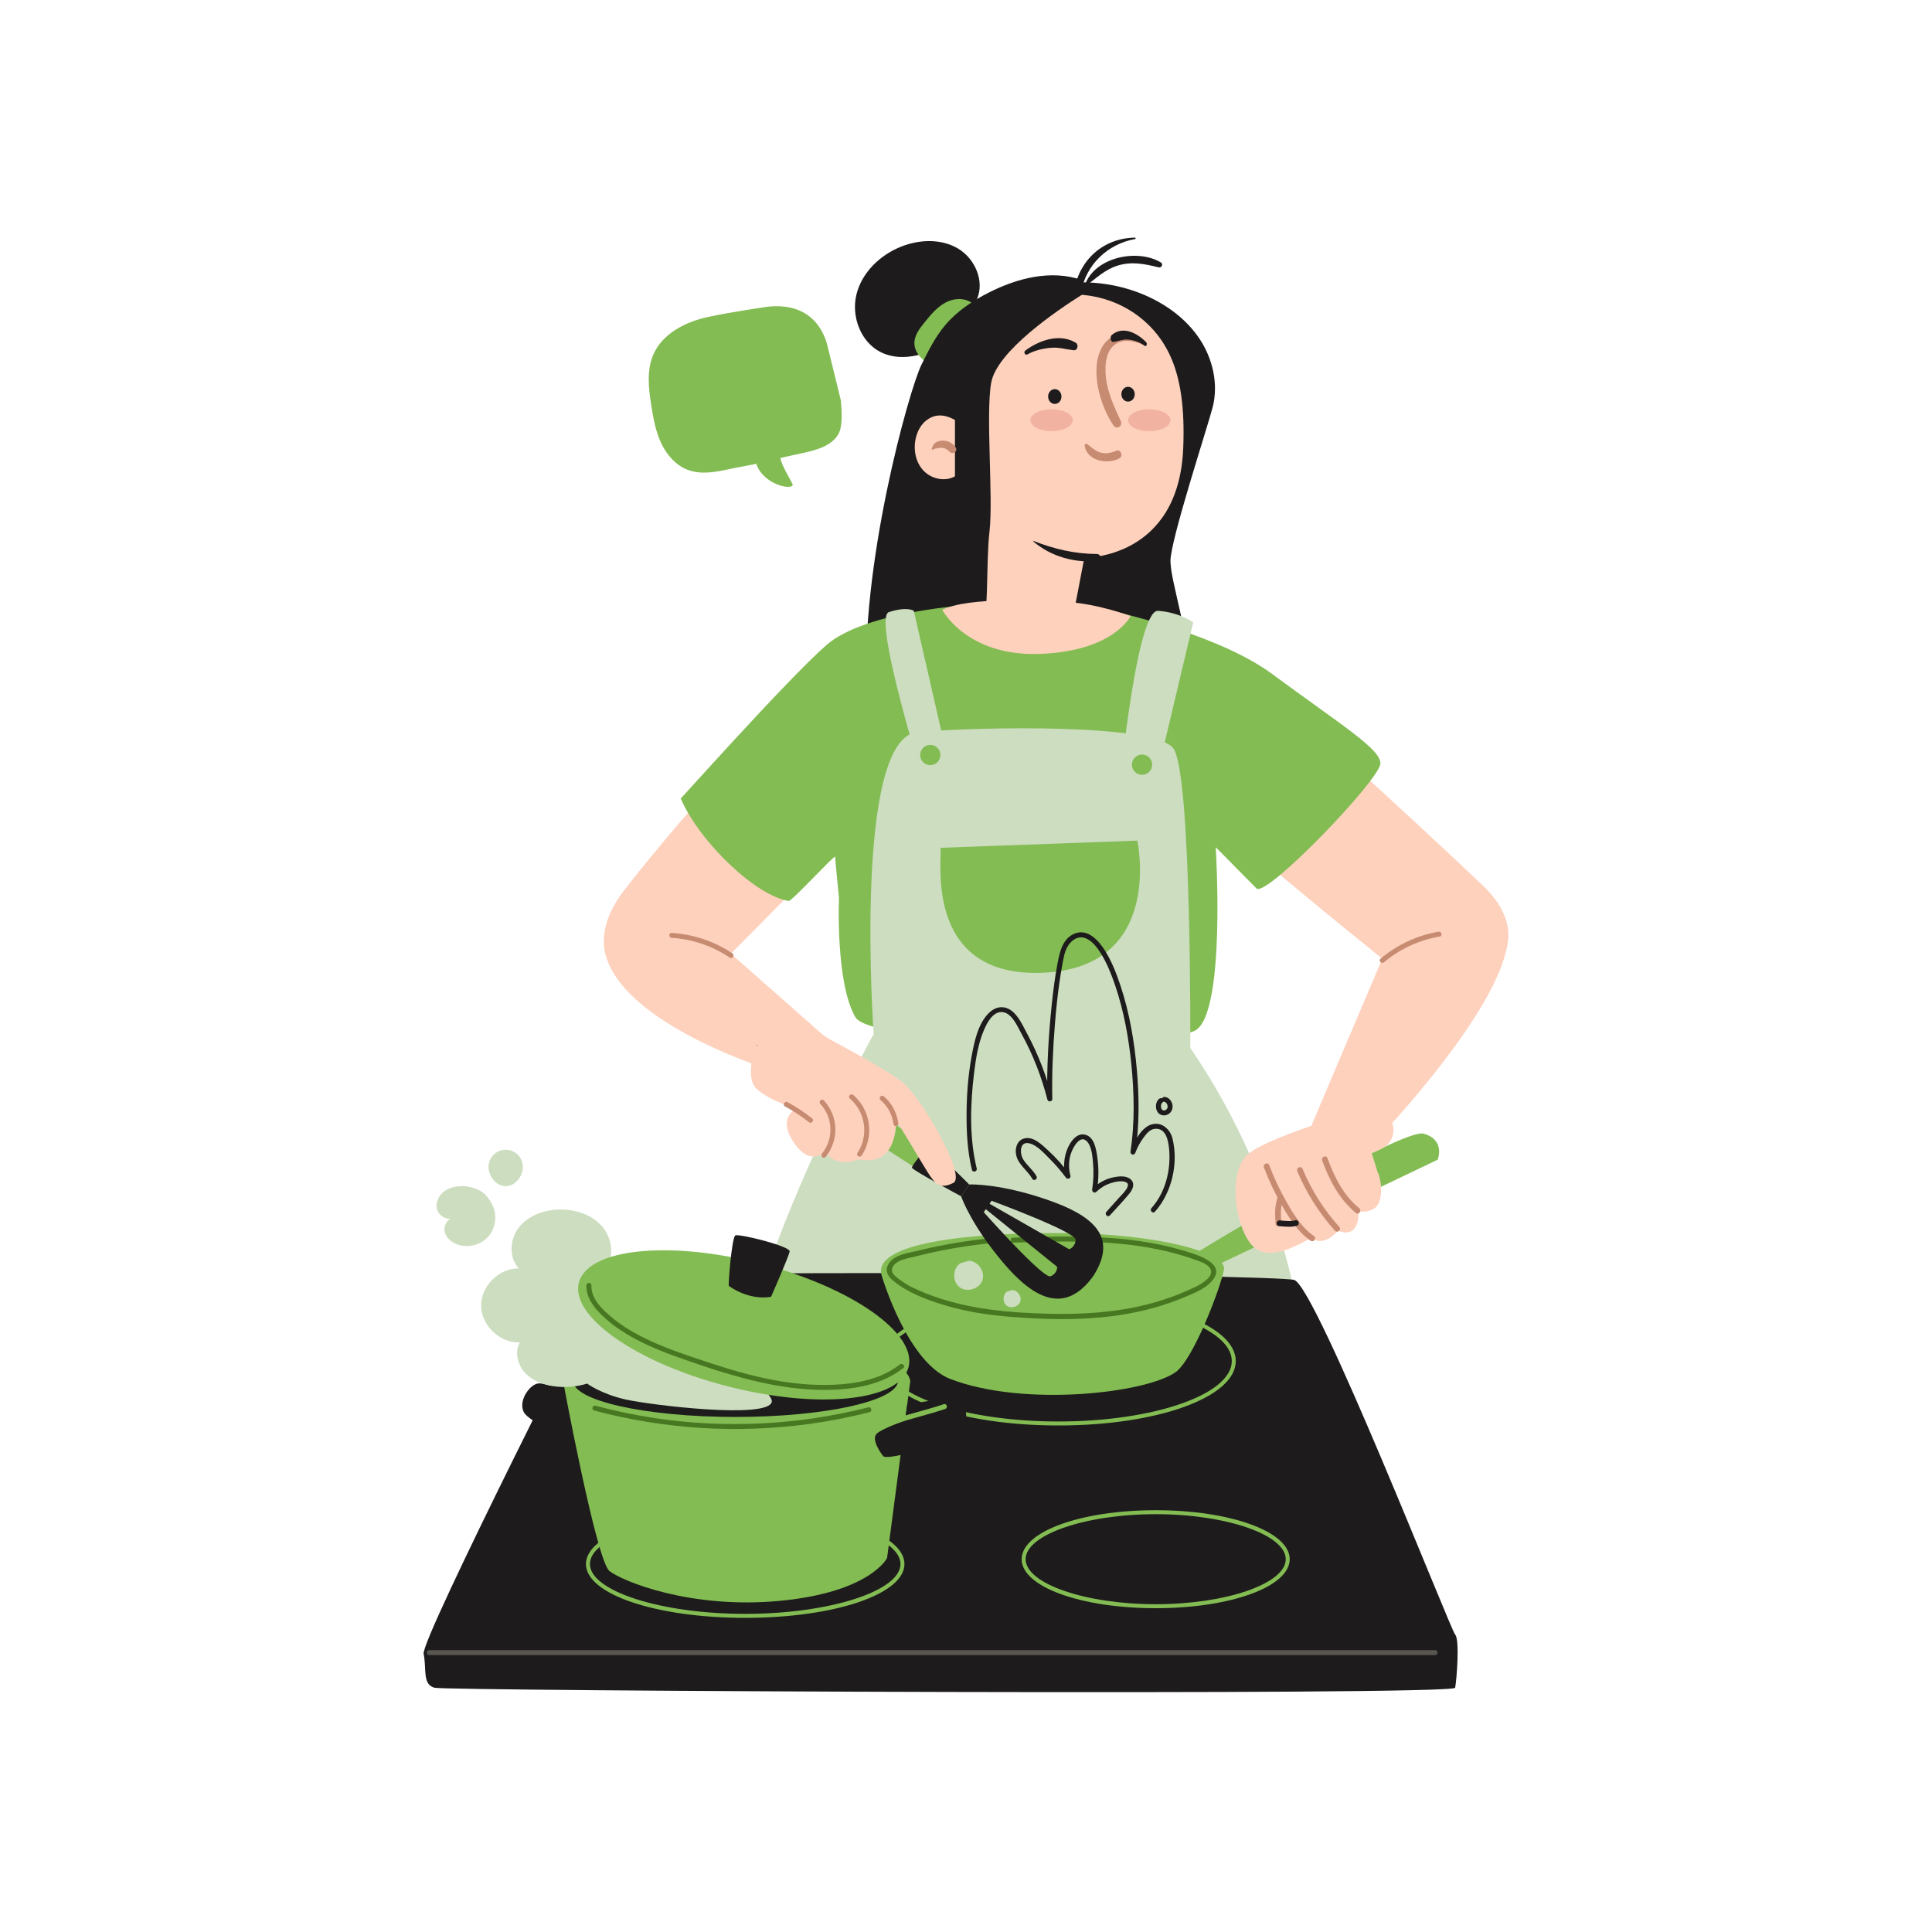 <svg width="374" height="374" viewBox="0 0 374 374" fill="none" xmlns="http://www.w3.org/2000/svg">
<path d="M160.058 66.44C158.615 61.71 154.971 58.689 148.599 59.372C148.599 59.372 141.334 60.423 137.021 61.366C132.707 62.309 128.283 64.539 126.499 68.577C125.134 71.665 125.557 75.217 126.086 78.55C126.48 81.029 126.929 83.535 127.999 85.804C129.07 88.074 130.847 90.114 133.202 90.979C135.811 91.938 138.704 91.354 141.418 90.759C142.881 90.439 144.933 90.107 146.397 89.786C147.748 93.763 153.117 94.916 153.46 93.894C153.543 93.646 151.169 89.985 151.075 88.644C152.554 88.321 154.033 87.997 155.511 87.673C158.099 87.106 160.986 86.329 162.296 84.028C163.207 82.428 162.907 79.399 162.788 77.562L160.058 66.44Z" fill="#83BC53"/>
<path d="M286.802 171.169C272.006 157.224 244.196 131.401 237.197 127.482L229.687 152.506C230.448 155.833 267.584 185.584 267.584 185.584L253.874 217.872L266.942 220.178C266.942 220.178 288.353 197.851 291.57 184.037C291.995 182.213 293.436 177.42 286.802 171.169Z" fill="#FED1BD"/>
<path d="M267.917 186.273C271.004 183.679 274.746 181.971 278.717 181.289C279.326 181.184 279.068 180.256 278.461 180.361C274.323 181.071 270.45 182.894 267.237 185.592C266.761 185.992 267.445 186.669 267.917 186.273Z" fill="#C78B71"/>
<path d="M185.461 48.116C182.191 46.174 177.987 46.337 174.452 47.739C170.372 49.358 166.846 52.735 165.795 56.995C164.743 61.256 166.616 66.273 170.559 68.2C174.867 70.307 180.042 68.43 184.168 65.985L189.126 57.894C190.64 54.406 188.732 50.059 185.461 48.116Z" fill="#1D1B1B"/>
<path d="M183.117 58.528C181.42 59.404 180.168 60.929 178.967 62.414C177.978 63.637 176.935 65.017 177.011 66.589C177.067 67.751 177.754 68.812 178.633 69.575C179.513 70.338 180.578 70.85 181.628 71.352L188.469 58.921C187.09 57.599 184.814 57.652 183.117 58.528Z" fill="#83BC53"/>
<path d="M232.218 65.606C229.675 61.775 225.812 58.934 221.586 57.122C217.084 55.194 212.113 54.374 207.231 54.756L208.165 140.986L231.938 138.681C229.688 120.476 226.725 113.046 226.58 108.686C226.455 104.91 233.844 82.425 234.766 78.762C235.887 74.301 234.763 69.436 232.218 65.606Z" fill="#1D1B1B"/>
<path d="M191.301 65.162C200.485 52.819 219.966 54.829 226.478 68.767C228.537 73.175 229.363 78.988 229.052 86.723C228.184 108.304 209.911 107.964 209.911 107.964L206.531 125.579L190.01 121.415L189.311 97.541C189.311 97.541 187.103 81.424 188.648 71.268C188.991 69.01 189.956 66.969 191.301 65.162Z" fill="#FED1BD"/>
<path d="M219.663 76.311C219.663 77.102 219.085 77.744 218.371 77.744C217.657 77.744 217.079 77.102 217.079 76.311C217.079 75.519 217.657 74.877 218.371 74.877C219.085 74.877 219.663 75.519 219.663 76.311Z" fill="#1D1B1B"/>
<path d="M205.482 76.761C205.482 77.553 204.903 78.195 204.189 78.195C203.475 78.195 202.897 77.553 202.897 76.761C202.897 75.97 203.475 75.328 204.189 75.328C204.903 75.328 205.482 75.97 205.482 76.761Z" fill="#1D1B1B"/>
<path d="M198.931 68.593C200.282 67.799 202.137 67.402 203.685 67.309C205.125 67.223 206.425 67.652 207.83 67.798C208.641 67.883 208.848 66.708 208.226 66.335C205.1 64.46 201.128 65.896 198.496 67.85C198.064 68.172 198.441 68.88 198.931 68.593Z" fill="#1D1B1B"/>
<path d="M209.978 86.314C210.446 89.266 214.476 89.992 216.723 88.705C217.48 88.272 216.966 86.904 216.11 87.251C215.021 87.693 213.955 87.946 212.803 87.532C211.911 87.21 211.187 86.523 210.445 85.955C210.197 85.765 209.94 86.078 209.978 86.314Z" fill="#C78B71"/>
<path d="M191.365 56.659C188.226 58.26 185.233 60.259 182.964 62.953C181.058 65.216 179.721 67.895 178.404 70.545C175.964 75.456 166.335 110.076 167.823 134.257L174.309 125.578C174.309 125.578 187.718 128.814 189.663 124.181C191.607 119.548 190.794 109.355 191.548 102.891C192.302 96.427 190.794 80.24 191.871 74.112C192.949 67.983 204.675 60.055 209.425 57.069V54.211C203.529 52.148 196.929 53.822 191.365 56.659Z" fill="#1D1B1B"/>
<g opacity="0.2">
<path d="M207.678 81.349C207.678 82.522 205.841 83.474 203.573 83.474C201.307 83.474 199.469 82.522 199.469 81.349C199.469 80.175 201.307 79.224 203.573 79.224C205.841 79.224 207.678 80.175 207.678 81.349Z" fill="#C23737"/>
</g>
<g opacity="0.2">
<path d="M226.58 81.349C226.58 82.522 224.742 83.474 222.476 83.474C220.209 83.474 218.372 82.522 218.372 81.349C218.372 80.175 220.209 79.224 222.476 79.224C224.742 79.224 226.58 80.175 226.58 81.349Z" fill="#C23737"/>
</g>
<path d="M184.862 81.305C182.231 79.807 180.481 80.511 179.394 81.32C178.307 82.129 177.629 83.397 177.304 84.713C176.763 86.899 177.191 89.385 178.713 91.045C180.235 92.705 182.904 93.322 184.862 92.207V81.305Z" fill="#FED1BD"/>
<path d="M180.546 87.052C180.919 86.81 181.798 86.686 182.23 86.686C182.949 86.685 183.398 87.044 183.893 87.511C184.474 88.059 185.444 87.36 185.018 86.643C184.502 85.778 183.454 85.267 182.456 85.294C181.982 85.306 181.449 85.448 181.058 85.723C180.592 86.051 180.582 86.394 180.364 86.871C180.314 86.98 180.424 87.13 180.546 87.052Z" fill="#C78B71"/>
<path d="M221.783 66.294C219.377 63.559 215.158 64.043 213.377 67.135C210.876 71.478 212.93 78.52 215.548 82.36C216.15 83.243 217.411 82.487 216.968 81.53C215.537 78.442 214.08 75.316 214.002 71.835C213.949 69.415 214.546 66.588 217.388 66.052C218.573 65.829 220.315 66.264 221.384 66.81C221.721 66.983 222.032 66.577 221.783 66.294Z" fill="#C78B71"/>
<path d="M200.038 104.834C203.44 107.716 207.91 108.971 212.341 108.626C213.215 108.558 213.241 107.255 212.341 107.248C208.022 107.214 204.112 106.297 200.1 104.728C200.042 104.705 199.991 104.794 200.038 104.834Z" fill="#1D1B1B"/>
<path d="M210.117 55.39C212.152 53.919 213.808 52.238 216.267 51.445C219.054 50.546 221.565 51.093 224.306 51.756C224.879 51.895 225.232 51.106 224.711 50.797C220.107 48.06 211.806 49.791 209.977 55.282C209.951 55.357 210.049 55.438 210.117 55.39Z" fill="#1D1B1B"/>
<path d="M219.706 46.001C213.631 46.093 208.997 50.231 207.917 56.205C207.757 57.087 209.11 57.464 209.267 56.577C210.212 51.248 214.423 47.225 219.743 46.271C219.897 46.243 219.86 45.998 219.706 46.001Z" fill="#1D1B1B"/>
<path d="M221.575 66.937C220.655 66.193 219.393 65.821 218.338 65.733C217.358 65.653 216.473 66.055 215.516 66.192C214.965 66.271 214.824 65.17 215.247 64.821C217.375 63.062 220.08 64.408 221.871 66.241C222.165 66.543 221.908 67.206 221.575 66.937Z" fill="#1D1B1B"/>
<path d="M175.595 147.647L165.435 123.577C158.899 128.227 133.242 156.254 120.821 172.35C115.621 179.089 116.848 183.889 117.467 185.658C122.152 199.044 149.969 207.408 149.969 207.408L161.747 202.482L141.481 184.614C141.481 184.614 175.197 151.036 175.595 147.647Z" fill="#FED1BD"/>
<path d="M141.768 184.548C138.279 182.21 134.217 180.852 130.028 180.59C129.409 180.552 129.412 181.514 130.028 181.553C134.051 181.804 137.935 183.136 141.282 185.38C141.798 185.725 142.281 184.892 141.768 184.548Z" fill="#C78B71"/>
<path d="M131.761 154.556C130.415 156.235 152.271 131.611 159.986 124.865C167.596 118.209 188.162 117.074 188.162 117.074L211.469 117.431C211.469 117.431 234.674 121.905 246.244 130.456C259.593 140.322 267.456 145.088 267.211 147.86C266.92 151.14 245.265 173.628 243.256 172.01L235.344 164.003C235.344 164.003 237.385 196.32 231.337 199.502C225.288 202.683 168.824 202.502 165.584 196.905C161.704 190.202 162.413 173.797 162.413 173.797C162.413 173.797 161.683 166.545 161.661 165.851C161.646 165.374 153.248 174.499 152.689 174.414C146.453 173.467 135.563 163.245 131.761 154.556Z" fill="#83BC53"/>
<path d="M182.402 118.04C182.402 118.04 187.12 127.14 201.387 126.583C215.652 126.026 218.861 119.257 218.861 119.257C218.861 119.257 212.531 116.887 206.736 116.553C200.941 116.218 187.604 115.515 182.402 118.04Z" fill="#FED1BD"/>
<path d="M228.288 199.852L170.952 196.871C170.952 196.871 144.545 242.831 140.75 276.746L196.437 277.051L198.75 271.043L200.968 277.21H253.687C253.687 277.21 255.189 236.726 228.288 199.852Z" fill="#CDDDC0"/>
<path d="M169.124 200.165C169.124 200.165 165.044 142.764 177.675 141.706C190.306 140.649 223.479 140.098 227.118 144.842C230.758 149.587 230.416 204.08 230.416 204.08L169.124 200.165Z" fill="#CDDDC0"/>
<path d="M181.272 159.465C181.272 159.465 168.458 119.659 172.075 118.49C175.693 117.323 176.896 118.249 176.896 118.249L186.329 159.465H181.272Z" fill="#CDDDC0"/>
<path d="M216.843 151.293C216.843 151.293 220.087 117.982 224.174 118.245C228.261 118.51 230.989 120.475 230.989 120.475L223.199 153.278L216.843 151.293Z" fill="#CDDDC0"/>
<path d="M223.039 148.027C223.039 149.111 222.161 149.989 221.077 149.989C219.994 149.989 219.116 149.111 219.116 148.027C219.116 146.944 219.994 146.066 221.077 146.066C222.161 146.066 223.039 146.944 223.039 148.027Z" fill="#83BC53"/>
<path d="M182.049 146.157C182.049 147.241 181.171 148.119 180.088 148.119C179.004 148.119 178.126 147.241 178.126 146.157C178.126 145.074 179.004 144.196 180.088 144.196C181.171 144.195 182.049 145.074 182.049 146.157Z" fill="#83BC53"/>
<path d="M182.05 164.121C182.53 165.513 178.362 189.348 201.933 188.304C225.505 187.261 220.163 162.729 220.163 162.729L182.05 164.121Z" fill="#83BC53"/>
<path d="M147.256 203.699C147.888 204.13 148.586 204.209 148.815 203.874C149.044 203.539 148.717 202.917 148.085 202.485C147.453 202.054 146.755 201.975 146.526 202.31C146.297 202.645 146.624 203.267 147.256 203.699Z" fill="#1D1B1B"/>
<path d="M116.748 247.787C116.748 247.787 81.403 317.359 82.008 320.167C82.612 322.975 81.706 326.095 84.123 326.719C86.539 327.342 281.388 328.279 281.69 326.719C281.992 325.158 282.597 317.359 281.69 316.423C280.784 315.487 254.976 249.573 250.575 247.786C247.958 246.725 117.956 245.403 116.748 247.787Z" fill="#1D1B1B"/>
<path d="M204.889 275.945C185.635 275.945 170.553 270.468 170.553 263.475C170.553 256.482 185.635 251.005 204.889 251.005C224.142 251.005 239.223 256.482 239.223 263.475C239.223 270.468 224.142 275.945 204.889 275.945ZM204.889 251.775C186.381 251.775 171.324 257.023 171.324 263.475C171.324 269.926 186.381 275.175 204.889 275.175C223.395 275.175 238.453 269.926 238.453 263.475C238.453 257.023 223.395 251.775 204.889 251.775Z" fill="#83BC53"/>
<path d="M83.067 320.4C108.385 320.4 133.703 320.4 159.02 320.4C184.338 320.4 209.656 320.4 234.973 320.4C249.255 320.4 263.537 320.4 277.819 320.4C278.438 320.4 278.439 319.438 277.819 319.438C252.501 319.438 227.184 319.438 201.866 319.438C176.548 319.438 151.23 319.438 125.913 319.438C111.631 319.438 97.349 319.438 83.067 319.438C82.447 319.438 82.447 320.4 83.067 320.4Z" fill="#595551"/>
<path d="M144.257 313.186C126.97 313.186 113.429 308.61 113.429 302.768C113.429 296.925 126.971 292.349 144.257 292.349C161.543 292.349 175.085 296.925 175.085 302.768C175.085 308.61 161.544 313.186 144.257 313.186ZM144.257 293.118C127.964 293.118 114.2 297.536 114.2 302.767C114.2 307.997 127.965 312.415 144.257 312.415C160.55 312.415 174.315 307.997 174.315 302.767C174.315 297.536 160.551 293.118 144.257 293.118Z" fill="#83BC53"/>
<path d="M223.721 311.318C209.171 311.318 197.774 307.152 197.774 301.833C197.774 296.515 209.171 292.349 223.721 292.349C238.27 292.349 249.667 296.515 249.667 301.833C249.666 307.152 238.27 311.318 223.721 311.318ZM223.721 293.118C210.073 293.118 198.544 297.109 198.544 301.833C198.544 306.557 210.074 310.547 223.721 310.547C237.368 310.547 248.897 306.556 248.897 301.833C248.896 297.109 237.368 293.118 223.721 293.118Z" fill="#83BC53"/>
<path d="M142.628 273.984C131.04 273.984 121.964 270.644 121.964 266.38C121.964 262.116 131.041 258.776 142.628 258.776C154.215 258.776 163.292 262.116 163.292 266.38C163.292 270.644 154.215 273.984 142.628 273.984ZM142.628 259.545C131.844 259.545 122.734 262.674 122.734 266.379C122.734 270.084 131.844 273.213 142.628 273.213C153.412 273.213 162.522 270.084 162.522 266.379C162.522 262.675 153.412 259.545 142.628 259.545Z" fill="#83BC53"/>
<path d="M170.712 247.051C170.908 247.644 175.759 263.803 183.998 266.96C198.161 272.386 221.594 269.737 227.514 265.671C231.024 263.261 236.378 249.014 236.946 245.731C237.513 242.448 223.796 238.825 206.197 238.704C188.598 238.584 168.507 240.394 170.712 247.051Z" fill="#83BC53"/>
<path d="M231.938 242.305C231.938 242.305 271.385 218.236 275.624 219.462C279.863 220.688 278.313 224.494 278.313 224.494L234.746 245.316L231.938 242.305Z" fill="#83BC53"/>
<path d="M265.534 223.211L266.745 227.115C266.879 226.949 267.101 228.219 267.155 228.425C267.577 230.018 267.442 232.989 266.133 233.864C264.571 234.91 262.983 234.453 262.983 234.453C262.983 234.453 263.38 240.017 259.02 238.229C259.02 238.229 256.428 241.469 254.031 239.73C253.53 239.367 247.386 244.198 243.39 241.909C239.393 239.62 237.185 227.083 241.644 223.362C246.103 219.64 267.236 213.79 267.236 213.79L269.063 216.514C270.398 218.507 269.708 221.24 267.566 222.319C266.397 222.909 265.534 223.211 265.534 223.211Z" fill="#FED1BD"/>
<path d="M245.679 225.536C246.638 228.034 247.788 230.47 249.113 232.794C250.459 235.155 252.059 237.716 254.349 239.271C254.942 239.674 254.307 240.589 253.714 240.186C251.372 238.596 249.729 236.052 248.325 233.649C246.901 231.211 245.68 228.64 244.669 226.005C244.413 225.34 245.421 224.865 245.679 225.536Z" fill="#C78B71"/>
<path d="M246.936 236.959C246.882 236.082 246.813 235.2 246.851 234.321C246.889 233.447 247.055 232.583 247.332 231.754C247.56 231.073 248.611 231.444 248.383 232.124C248.13 232.881 247.997 233.601 247.963 234.408C247.928 235.209 247.984 235.971 248.033 236.762C248.051 237.061 247.904 237.351 247.584 237.408C247.314 237.458 246.955 237.261 246.936 236.959Z" fill="#C78B71"/>
<path d="M247.732 236.248C248.253 236.288 248.774 236.345 249.297 236.363C249.433 236.367 249.568 236.37 249.705 236.367C249.757 236.366 249.86 236.342 249.906 236.362C249.881 236.351 249.806 236.368 249.883 236.363C249.916 236.36 249.948 236.358 249.981 236.356C250.108 236.345 250.236 236.33 250.362 236.308C250.423 236.297 250.483 236.285 250.543 236.271C250.582 236.262 250.792 236.201 250.632 236.252C250.777 236.206 250.902 236.179 251.052 236.232C251.182 236.278 251.318 236.393 251.372 236.523C251.475 236.772 251.398 237.168 251.102 237.263C249.98 237.619 248.796 237.448 247.645 237.359C247.354 237.337 247.097 237.059 247.134 236.761C247.169 236.46 247.421 236.224 247.732 236.248Z" fill="#1D1B1B"/>
<path d="M258.418 238.247C255.36 234.844 252.892 230.94 251.131 226.718C250.856 226.059 251.864 225.585 252.141 226.249C253.869 230.39 256.275 234.196 259.274 237.534C259.753 238.066 258.898 238.78 258.418 238.247Z" fill="#C78B71"/>
<path d="M262.493 234.812C259.259 232.177 257.368 228.507 255.952 224.655C255.707 223.987 256.715 223.51 256.963 224.186C258.304 227.836 260.057 231.394 263.128 233.897C263.68 234.347 263.049 235.265 262.493 234.812Z" fill="#C78B71"/>
<path d="M192.871 239.598C187.754 240.056 182.674 240.886 177.686 242.116C175.861 242.566 173.09 242.857 172.025 244.65C171.214 246.015 171.847 247.06 172.923 247.941C175.734 250.242 179.235 251.553 182.673 252.609C186.882 253.899 191.254 254.562 195.634 254.914C204.856 255.657 214.319 255.683 223.298 253.192C225.509 252.578 227.676 251.815 229.786 250.91C231.523 250.164 233.378 249.409 234.644 247.941C237.684 244.416 231.125 242.696 228.854 242.027C218.257 238.91 207.042 239.241 196.12 239.586C195.503 239.605 195.5 240.568 196.12 240.549C204.893 240.272 213.777 239.993 222.46 241.529C224.587 241.905 226.696 242.389 228.766 243.006C229.776 243.307 230.778 243.64 231.766 244.005C232.626 244.323 233.826 244.734 234.293 245.605C235.13 247.165 232.452 248.612 231.337 249.15C229.378 250.096 227.356 250.907 225.289 251.583C217.193 254.234 208.74 254.592 200.295 254.231C192.154 253.882 184.038 252.791 176.62 249.223C175.38 248.627 174.145 247.805 173.144 246.862C172.226 246 172.735 244.908 173.753 244.308C174.761 243.713 176.096 243.51 177.218 243.224C182.355 241.917 187.59 241.032 192.87 240.559C193.483 240.506 193.49 239.542 192.871 239.598Z" fill="#477720"/>
<path d="M187.544 244.062L185.89 244.544C184.399 245.544 184.311 248.057 185.728 249.16C187.144 250.262 189.56 249.558 190.162 247.867C190.763 246.177 189.338 244.104 187.544 244.062Z" fill="#CDDDC0"/>
<path d="M195.945 249.732L194.964 250.018C194.081 250.61 194.029 252.1 194.868 252.753C195.708 253.406 197.138 252.988 197.495 251.986C197.853 250.985 197.008 249.758 195.945 249.732Z" fill="#CDDDC0"/>
<path d="M149.127 204.564C149.127 204.564 150.637 201.783 153.209 203.455C155.78 205.127 180.127 222.354 179.969 222.582C179.813 222.812 177.271 226.135 177.271 226.135L149.998 208.521C149.998 208.521 147.24 207.225 149.127 204.564Z" fill="#83BC53"/>
<path d="M211.629 247.032C216.671 239.195 211.219 235.177 202.692 232.237C193.814 229.176 188.172 229.254 187.626 229.296L186.067 231.579C186.227 232.102 188.206 237.386 194.29 244.54C200.132 251.412 206.165 254.58 211.629 247.032ZM191.556 233.027L191.954 232.444C192.29 232.587 208.293 238.485 208.217 239.993C208.14 241.502 206.964 241.826 206.964 241.826L191.556 233.027ZM190.438 234.664L190.836 234.08L204.641 245.229C204.641 245.229 204.767 246.442 203.389 247.062C202.012 247.683 190.694 234.925 190.438 234.664Z" fill="#1D1B1B"/>
<path d="M187.626 229.3C187.626 229.3 180.041 221.628 179.637 221.988C179.232 222.348 176.469 225.578 176.544 226.051C176.619 226.524 186.067 231.583 186.067 231.583L187.626 229.3Z" fill="#1D1B1B"/>
<path d="M160.925 201.355C160.925 201.355 171.226 206.787 174.73 209.539C178.234 212.291 187.207 227.653 184.539 228.991C181.871 230.33 180.958 229.09 179.51 226.81C178.063 224.529 173.88 217.277 173.589 217.196C173.299 217.115 173.929 226.046 166.156 224.395C166.156 224.395 162.609 226.271 159.536 223.091C159.536 223.091 156.435 226.16 153.124 220.285C151.4 217.227 152.69 215.521 154.104 214.562C154.104 214.562 148.556 213.008 146.236 210.544C144.845 209.065 145.377 205.161 146.035 203.548C147.416 200.158 149.024 197.376 151.024 196.897C152.271 196.598 157.489 199.195 160.925 201.355Z" fill="#FED1BD"/>
<path d="M158.798 213.694C161.274 216.347 161.434 220.477 159.126 223.294C158.736 223.769 159.413 224.454 159.807 223.974C162.454 220.744 162.336 216.076 159.479 213.013C159.056 212.559 158.376 213.241 158.798 213.694Z" fill="#C78B71"/>
<path d="M151.963 214.19C153.582 215.057 155.126 216.063 156.562 217.209C156.765 217.37 157.044 217.407 157.243 217.209C157.411 217.041 157.447 216.691 157.243 216.528C155.742 215.33 154.143 214.265 152.449 213.359C151.903 213.068 151.417 213.898 151.963 214.19Z" fill="#C78B71"/>
<path d="M166.819 223.681C169.256 219.936 168.562 214.899 165.188 211.968C164.722 211.564 164.038 212.241 164.507 212.649C167.574 215.313 168.207 219.786 165.988 223.195C165.649 223.715 166.482 224.199 166.819 223.681Z" fill="#C78B71"/>
<path d="M173.908 217.53C173.658 215.492 172.681 213.588 171.115 212.247C170.918 212.078 170.628 212.053 170.434 212.247C170.261 212.42 170.236 212.757 170.434 212.928C171.794 214.092 172.726 215.745 172.946 217.53C172.977 217.788 173.144 218.011 173.427 218.011C173.663 218.011 173.94 217.79 173.908 217.53Z" fill="#C78B71"/>
<path d="M189.075 226.197C187.627 220.266 187.824 213.746 188.56 207.729C188.908 204.889 189.38 201.876 190.542 199.237C191.113 197.938 192.172 195.943 193.818 195.914C195.827 195.879 196.956 198.695 197.768 200.167C199.975 204.167 201.623 208.445 202.763 212.865C202.897 213.388 203.721 213.284 203.708 212.738C203.597 207.865 203.833 202.976 204.224 198.12C204.435 195.507 204.7 192.896 205.067 190.3C205.227 189.167 205.407 188.037 205.618 186.912C205.837 185.75 206.005 184.467 206.562 183.413C207.253 182.102 208.637 181.023 210.158 181.628C211.447 182.141 212.391 183.408 213.1 184.547C214.305 186.483 215.164 188.652 215.892 190.805C217.559 195.74 218.502 200.929 219.016 206.103C219.568 211.666 219.686 217.371 218.847 222.912C218.755 223.521 219.554 223.756 219.775 223.168C220.165 222.14 220.676 221.163 221.327 220.275C221.887 219.511 222.576 218.598 223.599 218.515C225.785 218.336 226.193 220.963 226.33 222.564C226.671 226.569 225.606 230.829 222.901 233.873C222.49 234.335 223.169 235.019 223.582 234.554C226.872 230.85 228.146 225.197 226.971 220.39C226.547 218.652 224.959 217.166 223.069 217.63C220.914 218.16 219.556 221.043 218.848 222.912C219.158 222.998 219.467 223.083 219.776 223.168C220.57 217.919 220.539 212.55 220.087 207.271C219.611 201.705 218.667 196.111 216.904 190.799C216.136 188.486 215.224 186.137 213.931 184.061C212.755 182.169 210.658 179.757 208.154 180.678C205.665 181.595 205.123 184.359 204.691 186.657C204.204 189.243 203.872 191.859 203.598 194.476C202.968 200.527 202.607 206.651 202.746 212.738C203.061 212.695 203.377 212.652 203.692 212.61C202.575 208.276 200.969 204.071 198.845 200.129C197.975 198.516 197.039 196.287 195.354 195.361C194.028 194.633 192.621 194.981 191.552 195.979C189.31 198.073 188.602 201.679 188.073 204.569C187.424 208.12 187.143 211.746 187.112 215.353C187.081 219.055 187.266 222.844 188.147 226.453C188.293 227.055 189.222 226.8 189.075 226.197Z" fill="#1D1B1B"/>
<path d="M224.393 212.706C223.485 213.432 223.57 215.281 224.68 215.78C225.278 216.049 225.94 215.918 226.43 215.494C226.937 215.055 227.09 214.329 226.923 213.698C226.735 212.993 226.156 212.374 225.399 212.34C225.147 212.329 224.906 212.569 224.918 212.821C224.93 213.092 225.13 213.29 225.399 213.303C225.465 213.306 225.474 213.336 225.382 213.296C225.402 213.304 225.429 213.305 225.451 213.309C225.473 213.315 225.496 213.322 225.518 213.329C225.526 213.332 225.536 213.335 225.544 213.338C225.591 213.356 225.579 213.351 225.506 213.322C225.528 213.349 225.599 213.371 225.63 213.391C225.633 213.393 225.67 213.423 225.678 213.423C225.619 213.377 225.609 213.37 225.65 213.402C225.664 213.414 225.679 213.427 225.693 213.441C225.73 213.475 225.764 213.511 225.797 213.549C225.803 213.557 225.81 213.564 225.816 213.572C225.841 213.604 225.841 213.604 225.816 213.571C225.81 213.563 225.803 213.555 225.797 213.547C225.809 213.564 225.821 213.58 225.832 213.597C225.861 213.641 225.888 213.685 225.911 213.731C225.914 213.737 225.955 213.813 225.953 213.815C225.928 213.753 225.922 213.739 225.935 213.773C225.941 213.788 225.947 213.802 225.952 213.817C225.97 213.866 225.986 213.917 225.999 213.969C226.007 214 226.014 214.03 226.02 214.062C226.022 214.072 226.024 214.083 226.025 214.093C226.032 214.136 226.032 214.135 226.025 214.093C226.024 214.082 226.022 214.071 226.021 214.06C226.023 214.081 226.025 214.103 226.026 214.124C226.028 214.15 226.028 214.177 226.028 214.203C226.028 214.229 226.028 214.256 226.027 214.282C226.026 214.303 226.024 214.325 226.022 214.345C226.033 214.275 226.035 214.259 226.029 214.296C226.018 214.354 226.007 214.411 225.989 214.467C225.983 214.487 225.975 214.506 225.97 214.526C225.938 214.627 226.022 214.429 225.971 214.522C225.948 214.565 225.926 214.609 225.899 214.65C225.886 214.67 225.87 214.69 225.857 214.71C225.836 214.74 225.847 214.726 225.888 214.67C225.876 214.684 225.864 214.699 225.851 214.713C225.818 214.748 225.784 214.779 225.749 214.811C225.676 214.881 225.842 214.75 225.758 214.805C225.743 214.815 225.727 214.827 225.712 214.837C225.673 214.862 225.633 214.885 225.592 214.905C225.536 214.933 225.51 214.911 225.606 214.901C225.582 214.904 225.553 214.921 225.529 214.928C225.481 214.943 225.431 214.949 225.384 214.964C225.322 214.982 225.514 214.955 225.419 214.959C225.392 214.961 225.365 214.963 225.338 214.963C225.295 214.964 225.249 214.955 225.205 214.957C225.315 214.951 225.294 214.972 225.254 214.962C225.22 214.954 225.185 214.947 225.151 214.936C225.134 214.931 225.117 214.924 225.1 214.919C225.007 214.889 225.201 214.975 225.117 214.924C225.093 214.911 225.025 214.857 224.999 214.854C225.016 214.867 225.033 214.881 225.051 214.895C225.036 214.883 225.022 214.871 225.007 214.858C224.993 214.846 224.98 214.834 224.967 214.821C224.948 214.801 224.93 214.78 224.912 214.76C224.846 214.689 224.971 214.852 224.92 214.77C224.896 214.73 224.87 214.692 224.848 214.65C224.837 214.63 224.826 214.591 224.811 214.574C224.867 214.634 224.841 214.655 224.822 214.596C224.807 214.55 224.791 214.506 224.778 214.459C224.772 214.435 224.767 214.412 224.762 214.388C224.758 214.37 224.744 214.247 224.75 214.336C224.756 214.425 224.749 214.325 224.748 214.312C224.745 214.278 224.743 214.243 224.742 214.209C224.741 214.15 224.742 214.09 224.746 214.031C224.748 214.009 224.756 213.979 224.753 213.957C224.742 214.036 224.74 214.05 224.748 213.997C224.751 213.983 224.754 213.968 224.756 213.954C224.767 213.897 224.782 213.84 224.799 213.784C224.805 213.761 224.813 213.738 224.822 213.715C224.828 213.698 224.835 213.679 224.842 213.661C224.814 213.728 224.807 213.745 224.822 213.711C224.852 213.665 224.873 213.611 224.903 213.564C224.913 213.547 224.937 213.524 224.942 213.506C224.894 213.567 224.886 213.577 224.917 213.538C224.926 213.527 224.935 213.517 224.944 213.507C224.984 213.464 225.027 213.424 225.073 213.387C225.271 213.229 225.251 212.869 225.073 212.706C224.863 212.514 224.604 212.538 224.393 212.706Z" fill="#1D1B1B"/>
<path d="M200.649 227.703C199.965 226.455 198.78 225.612 198.056 224.405C197.373 223.267 197.335 220.817 199.334 221.347C200.801 221.735 202.109 223.238 203.15 224.272C204.303 225.418 205.363 226.648 206.332 227.952C206.641 228.369 207.359 228.144 207.211 227.581C206.839 226.159 206.853 224.687 207.317 223.285C207.677 222.195 209.128 219.395 210.508 221.059C211.369 222.097 211.48 223.929 211.594 225.194C211.746 226.882 211.684 228.575 211.424 230.249C211.353 230.705 211.855 231.073 212.229 230.717C213.021 229.962 213.941 229.383 214.987 229.047C215.837 228.775 217.045 228.484 217.917 228.831C219.261 229.365 217.077 231.346 216.593 231.889C215.785 232.793 214.977 233.696 214.169 234.6C213.757 235.061 214.436 235.744 214.85 235.281C216.123 233.856 217.473 232.472 218.678 230.989C219.341 230.173 219.778 229.004 218.795 228.227C217.905 227.524 216.494 227.704 215.467 227.921C213.979 228.237 212.645 228.993 211.549 230.036C211.817 230.192 212.085 230.347 212.354 230.504C212.699 228.281 212.731 226.045 212.39 223.82C212.171 222.393 211.838 220.228 210.223 219.698C208.544 219.148 207.304 220.882 206.715 222.196C205.917 223.979 205.79 225.954 206.284 227.836C206.578 227.713 206.871 227.589 207.164 227.465C205.881 225.737 204.458 224.124 202.868 222.672C201.692 221.599 200.01 219.892 198.234 220.393C196.863 220.781 196.451 222.285 196.702 223.546C197.085 225.475 198.916 226.541 199.819 228.187C200.116 228.732 200.948 228.246 200.649 227.703Z" fill="#1D1B1B"/>
<path d="M110.579 269.652C110.28 269.533 105.913 267.738 104.298 267.798C102.683 267.858 100.29 271.028 101.367 273.301C102.444 275.575 111.895 279.043 111.895 279.043L110.579 269.652Z" fill="#1D1B1B"/>
<path d="M176.212 267.369L171.722 301.604C171.722 301.604 168.495 308.198 151.095 309.882C133.697 311.565 120.507 306.093 117.982 304.129C115.456 302.164 109.002 267.369 109.002 267.369C109.002 267.369 109.1 259.425 142.607 259.231C176.212 259.037 176.212 267.369 176.212 267.369Z" fill="#83BC53"/>
<path d="M142.384 274.295C159.762 274.295 173.849 271.155 173.849 267.282C173.849 263.409 159.762 260.269 142.384 260.269C125.006 260.269 110.919 263.409 110.919 267.282C110.919 271.155 125.006 274.295 142.384 274.295Z" fill="#1D1B1B"/>
<path d="M117.142 245.813C119.019 243.399 118.543 239.674 116.529 237.373C114.515 235.072 111.31 234.075 108.252 234.146C105.342 234.214 102.323 235.262 100.502 237.533C98.681 239.805 98.439 243.418 100.434 245.539C96.607 245.467 93.085 248.971 93.137 252.797C93.189 256.624 96.803 260.031 100.626 259.857C99.619 261.675 100.153 264.079 101.529 265.637C102.905 267.195 104.962 268.006 107.016 268.327C109.227 268.672 111.517 268.503 113.653 267.838C113.653 267.838 116.315 269.824 121.043 270.902C125.771 271.98 148.642 274.762 149.402 271.383C150.163 268.006 117.142 245.813 117.142 245.813Z" fill="#CDDDC0"/>
<path d="M175.884 264.642C177.568 258.066 164.644 249.077 147.018 244.565C129.392 240.054 113.739 241.727 112.056 248.304C110.372 254.88 123.296 263.869 140.921 268.38C158.547 272.892 174.2 271.218 175.884 264.642Z" fill="#83BC53"/>
<path d="M141.096 248.943C140.924 248.825 141.669 239.518 142.346 239.153C143.023 238.788 153.073 241.236 152.864 242.278C152.656 243.319 149.271 251.026 149.271 251.026C149.271 251.026 145.469 251.964 141.096 248.943Z" fill="#1D1B1B"/>
<path d="M175.603 272.008C176.001 271.897 182.715 270.321 185.108 271.138C187.502 271.956 187.735 275.342 185.459 277.444C183.182 279.545 171.739 282.815 170.98 281.881C170.221 280.946 168.645 278.494 169.754 277.501C170.863 276.509 175.212 274.987 175.212 274.987L175.603 272.008Z" fill="#1D1B1B"/>
<path d="M173.702 275.499C176.763 274.499 179.915 273.778 182.967 272.751C183.551 272.554 183.3 271.624 182.711 271.823C179.659 272.85 176.508 273.572 173.446 274.571C172.86 274.762 173.111 275.692 173.702 275.499Z" fill="#83BC53"/>
<path d="M115.021 273.052C128.51 276.655 142.67 277.547 156.505 275.672C160.49 275.132 164.438 274.359 168.336 273.368C168.936 273.215 168.682 272.286 168.08 272.44C154.609 275.867 140.473 276.589 126.724 274.517C122.867 273.935 119.047 273.131 115.278 272.125C114.678 271.964 114.422 272.892 115.021 273.052Z" fill="#477720"/>
<path d="M90.205 229.648C88.825 229.539 87.369 229.71 86.21 230.466C85.05 231.221 84.267 232.659 84.579 234.008C84.891 235.356 86.506 236.338 87.757 235.746C86.572 235.891 85.822 237.289 86.089 238.453C86.357 239.618 87.385 240.486 88.508 240.898C90.561 241.653 93.045 241.032 94.503 239.401C95.96 237.77 96.298 235.232 95.317 233.276C94.337 231.32 93.275 230.139 90.205 229.648Z" fill="#CDDDC0"/>
<path d="M101.213 225.887C101.213 227.722 99.726 229.619 97.892 229.619C96.057 229.619 94.571 227.722 94.571 225.887C94.571 224.053 96.058 222.567 97.892 222.567C99.726 222.567 101.213 224.053 101.213 225.887Z" fill="#CDDDC0"/>
<path d="M113.519 248.833C113.47 250.957 114.679 252.736 116.116 254.199C117.652 255.762 119.429 257.097 121.298 258.236C125.058 260.527 129.223 262.06 133.369 263.49C142.619 266.681 152.223 269.563 162.123 268.987C166.646 268.725 171.244 267.678 174.863 264.82C175.349 264.437 174.663 263.76 174.182 264.139C171.033 266.626 166.988 267.63 163.056 267.958C158.723 268.32 154.309 267.973 150.038 267.2C145.376 266.356 140.829 264.984 136.341 263.485C132.253 262.119 128.122 260.746 124.272 258.787C122.156 257.711 120.117 256.453 118.304 254.913C116.487 253.37 114.423 251.4 114.482 248.833C114.495 248.213 113.533 248.213 113.519 248.833Z" fill="#477720"/>
</svg>
